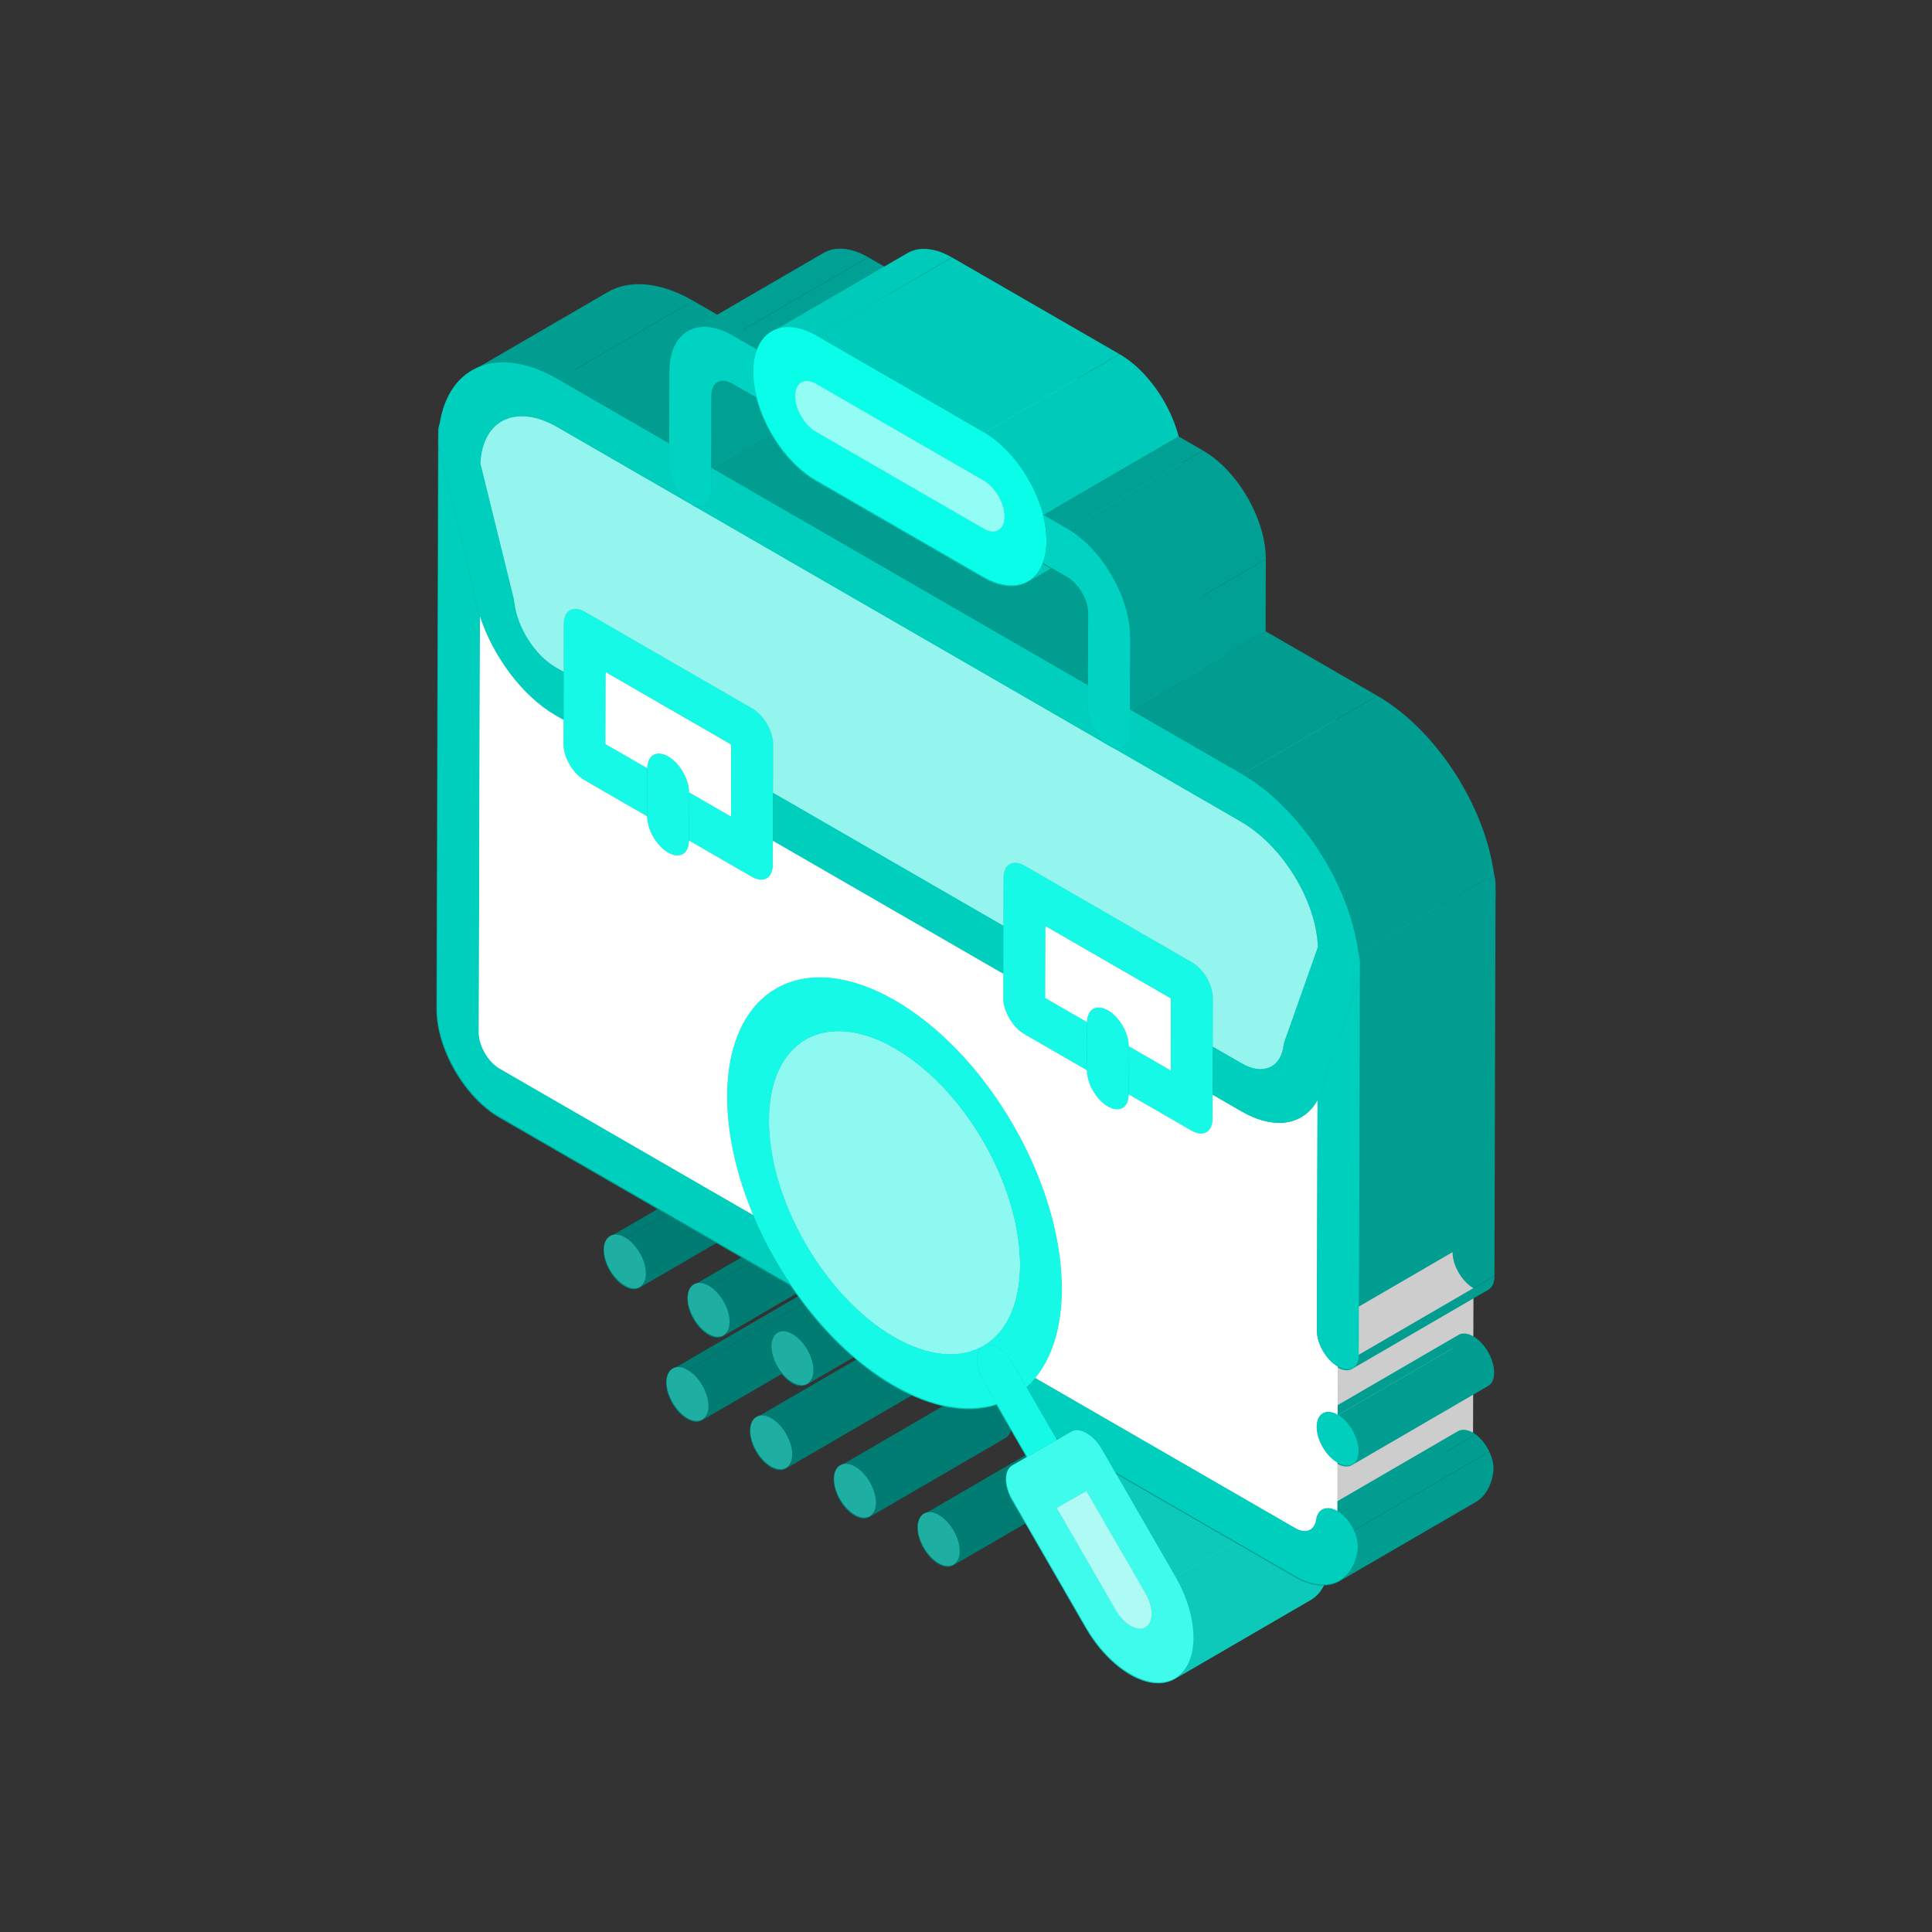 <svg xmlns="http://www.w3.org/2000/svg" enable-background="new 0 0 100 100" viewBox="0 0 100 100"><rect x="0" y="0" width="100" height="100" fill="#333333" stroke="none"/><path fill="#007c72" d="M31.557,64.022l7.048-4.096c0.198-0.115,0.471-0.099,0.771,0.074l-7.048,4.096
					C32.028,63.922,31.754,63.907,31.557,64.022z" class="color007c3d svgShape"/><path fill="#007c72" d="M40.138,62.563l-7.048,4.096c0.195-0.113,0.316-0.353,0.317-0.692
					c0.002-0.686-0.485-1.529-1.079-1.872L39.376,60c0.594,0.343,1.081,1.186,1.079,1.872C40.454,62.211,40.333,62.45,40.138,62.563
					z" class="color007c3d svgShape"/><path fill="#007c72" d="M32.328 64.096c.594.343 1.081 1.186 1.079 1.872-.002.682-.492.962-1.086.619-.597-.345-1.084-1.188-1.082-1.87C31.241 64.03 31.731 63.751 32.328 64.096zM34.796 70.881l7.048-4.096c.197-.115.469-.099.768.073l-7.048 4.096C35.265 70.781 34.993 70.766 34.796 70.881z" class="color007c3d svgShape"/><path fill="#007c72" d="M43.377,69.422l-7.048,4.096c0.195-0.113,0.316-0.352,0.317-0.691
					c0.002-0.686-0.485-1.529-1.082-1.874l7.048-4.096c0.597,0.345,1.084,1.188,1.082,1.874
					C43.693,69.07,43.572,69.309,43.377,69.422z" class="color007c3d svgShape"/><path fill="#007c72" d="M35.564 70.953c.597.345 1.084 1.188 1.082 1.874-.002.682-.492.962-1.089.617-.594-.343-1.081-1.186-1.079-1.868C34.48 70.89 34.97 70.611 35.564 70.953zM35.892 66.525l7.048-4.096c.198-.115.471-.099.771.074l-7.048 4.096C36.363 66.425 36.09 66.41 35.892 66.525z" class="color007c3d svgShape"/><path fill="#007c72" d="M44.473,65.066l-7.048,4.096c0.195-0.113,0.316-0.353,0.317-0.692
					c0.002-0.686-0.485-1.529-1.079-1.872l7.048-4.096c0.594,0.343,1.081,1.186,1.079,1.872
					C44.789,64.714,44.668,64.953,44.473,65.066z" class="color007c3d svgShape"/><path fill="#007c72" d="M36.664,66.599c0.594,0.343,1.081,1.186,1.079,1.872c-0.002,0.682-0.492,0.961-1.086,0.619
					c-0.597-0.345-1.084-1.188-1.082-1.87C35.576,66.533,36.067,66.254,36.664,66.599z" class="color007c3d svgShape"/><g class="color000000 svgShape"><path fill="#007c72" d="M39.131 73.383l7.048-4.096c.197-.115.47-.099.768.073l-7.048 4.096C39.601 73.284 39.328 73.269 39.131 73.383zM47.712 71.925l-7.048 4.096c.195-.113.316-.352.317-.691.002-.686-.485-1.529-1.082-1.874l7.048-4.096c.597.345 1.084 1.188 1.082 1.874C48.028 71.573 47.907 71.812 47.712 71.925z" class="color007c3d svgShape"/><path fill="#007c72" d="M39.899,73.456c0.597,0.345,1.084,1.188,1.082,1.874c-0.002,0.682-0.492,0.962-1.089,0.617
					c-0.594-0.343-1.081-1.186-1.079-1.868C38.815,73.393,39.305,73.114,39.899,73.456z" class="color007c3d svgShape"/></g><g class="color000000 svgShape"><path fill="#007c72" d="M40.227,69.028l7.048-4.096c0.198-0.115,0.471-0.099,0.771,0.074l-7.048,4.096
					C40.698,68.928,40.425,68.913,40.227,69.028z" class="color007c3d svgShape"/><path fill="#007c72" d="M48.808,67.569l-7.048,4.096c0.195-0.113,0.316-0.353,0.317-0.692
					c0.002-0.686-0.485-1.529-1.079-1.872l7.048-4.096c0.594,0.343,1.081,1.186,1.079,1.872
					C49.124,67.217,49.003,67.456,48.808,67.569z" class="color007c3d svgShape"/><path fill="#007c72" d="M40.999,69.102c0.594,0.343,1.081,1.186,1.079,1.872c-0.002,0.682-0.492,0.962-1.086,0.619
					c-0.597-0.345-1.084-1.188-1.082-1.87C39.912,69.036,40.402,68.757,40.999,69.102z" class="color007c3d svgShape"/></g><g class="color000000 svgShape"><path fill="#007c72" d="M43.466 75.886l7.048-4.096c.197-.115.469-.099.768.073l-7.048 4.096C43.936 75.787 43.664 75.772 43.466 75.886zM52.047 74.428l-7.048 4.096c.195-.113.316-.353.317-.691.002-.686-.485-1.529-1.082-1.874l7.048-4.096c.597.345 1.084 1.188 1.082 1.874C52.363 74.076 52.242 74.315 52.047 74.428z" class="color007c3d svgShape"/><path fill="#007c72" d="M44.234,75.959c0.597,0.345,1.084,1.188,1.082,1.874c-0.002,0.682-0.492,0.962-1.089,0.617
					c-0.594-0.343-1.081-1.186-1.079-1.868C43.151,75.896,43.64,75.617,44.234,75.959z" class="color007c3d svgShape"/></g><g class="color000000 svgShape"><path fill="#007c72" d="M47.802 78.389l7.048-4.096c.197-.115.469-.1.768.073l-7.048 4.096C48.271 78.29 47.999 78.275 47.802 78.389zM56.383 76.931l-7.048 4.096c.195-.113.316-.353.317-.691.002-.686-.485-1.529-1.082-1.874l7.048-4.096c.597.345 1.084 1.188 1.082 1.874C56.698 76.579 56.577 76.818 56.383 76.931z" class="color007c3d svgShape"/><path fill="#007c72" d="M48.569,78.462c0.597,0.345,1.084,1.188,1.082,1.874c-0.002,0.682-0.492,0.962-1.089,0.617
					c-0.594-0.343-1.081-1.186-1.079-1.868C47.486,78.399,47.976,78.119,48.569,78.462z" class="color007c3d svgShape"/></g><g class="color000000 svgShape"><path fill="#009d90" d="M24.758 53.49l7.048-4.096c-.002.682.485 1.525 1.082 1.87L25.84 55.36C25.243 55.015 24.756 54.172 24.758 53.49zM47.175 61.188C47.175 61.189 47.175 61.189 47.175 61.188c-2.349 1.366-4.698 2.731-7.048 4.096 0 0 0 0 0-.001 0 0 0 0 0 0C42.476 63.918 44.825 62.553 47.175 61.188 47.175 61.188 47.175 61.188 47.175 61.188z" class="color00249d svgShape"/><path fill="#009d90" d="M47.175 61.189c.254.44.521.868.8 1.281-2.349 1.365-4.699 2.73-7.048 4.096-.279-.413-.546-.84-.8-1.281C42.477 63.92 44.826 62.554 47.175 61.189zM46.007 58.839c.329.784.718 1.571 1.167 2.349-2.349 1.365-4.699 2.731-7.048 4.096-.449-.778-.838-1.565-1.167-2.349 1.021-.593 2.041-1.186 3.062-1.779C43.35 60.383 44.679 59.611 46.007 58.839z" class="color00249d svgShape"/><polygon fill="#009d90" points="25.84 55.36 32.888 51.264 46.007 58.839 38.959 62.935" class="color00249d svgShape"/><polygon fill="#009d90" points="24.819 31.953 31.867 27.857 31.806 49.394 24.758 53.49" class="color00249d svgShape"/><path fill="#cdcdcd" d="M29.142,38.558l7.048-4.096c-0.002,0.686,0.482,1.524,1.082,1.87l-7.048,4.096
					C29.624,40.081,29.14,39.243,29.142,38.558z" class="colorcdcdcd svgShape"/><path fill="#009d90" d="M31.867,27.857c-2.35,1.365-4.699,2.73-7.048,4.096c-0.17-0.511-0.292-1.026-0.357-1.531
					c1.175-0.683,2.349-1.365,3.524-2.048c1.175-0.683,2.35-1.366,3.524-2.048C31.575,26.831,31.697,27.346,31.867,27.857z" class="color00249d svgShape"/><path fill="#cdcdcd" d="M24.819,31.953l7.048-4.096c0.698,2.104,2.206,4.133,3.909,5.116l-7.048,4.096
					C27.025,36.086,25.517,34.057,24.819,31.953z" class="colorcdcdcd svgShape"/><polygon fill="#009d90" points="29.153 34.82 36.201 30.724 36.194 33.215 29.146 37.31" class="color00249d svgShape"/><polygon fill="#cdcdcd" points="28.728 37.069 35.776 32.973 36.194 33.215 29.146 37.31" class="colorcdcdcd svgShape"/><polygon fill="#cdcdcd" points="29.146 37.31 36.194 33.215 36.19 34.462 29.142 38.558" class="colorcdcdcd svgShape"/><path fill="#009d90" d="M26.548,30.939l7.048-4.096c0.022,0.086,0.038,0.169,0.047,0.251
					c0.143,1.31,1.063,2.767,2.139,3.388l-7.048,4.096c-1.076-0.621-1.996-2.078-2.139-3.388
					C26.586,31.108,26.57,31.025,26.548,30.939z" class="color00249d svgShape"/><polygon fill="#cdcdcd" points="30.224 40.428 37.272 36.332 40.522 38.208 33.474 42.304" class="colorcdcdcd svgShape"/><polygon fill="#61c3bb" points="29.16 32.329 36.208 28.233 36.201 30.724 29.153 34.82" class="color617ac3 svgShape"/><polygon fill="#009d90" points="28.735 34.578 35.783 30.482 36.201 30.724 29.153 34.82" class="color00249d svgShape"/><polygon fill="#009d90" points="22.729 23.399 29.777 19.303 31.51 26.325 24.462 30.421" class="color00249d svgShape"/><polygon fill="#0cc9ba" points="54.675 78.096 61.723 74 64.777 79.291 57.729 83.387" class="colorc90c2d svgShape"/><polygon fill="#0cc9ba" points="52.379 75.889 59.427 71.793 60.195 71.354 53.147 75.45" class="colorc90c2d svgShape"/><polygon fill="#00c7b7" points="50.853 71.477 57.901 67.381 58.619 68.625 51.571 72.721" class="color0080c7 svgShape"/><path fill="#009d90" d="M38.959,62.935c0.329,0.784,0.718,1.571,1.167,2.35c0.254,0.441,0.521,0.868,0.8,1.281
					l-15.095-8.715c-1.791-1.034-3.248-3.558-3.242-5.612l0.083-29.269c0,0.136,0.018,0.279,0.056,0.429l1.732,7.022
					c0.065,0.506,0.188,1.021,0.357,1.531L24.758,53.49c-0.002,0.682,0.485,1.526,1.082,1.87L38.959,62.935z" class="color00249d svgShape"/><path fill="#009d90" d="M29.721,18.874c0,0.136,0.018,0.279,0.056,0.429c-1.177,0.684-2.353,1.367-3.53,2.051
					c-0.608,0.354-1.217,0.707-1.825,1.061c-0.261,0.152-0.61,0.354-0.871,0.506c-0.125,0.073-0.293,0.17-0.418,0.243
					c-0.121,0.07-0.264,0.235-0.404,0.235c-0.038-0.15-0.057-0.294-0.056-0.429C25.022,21.604,27.372,20.239,29.721,18.874z" class="color00249d svgShape"/><path fill="#cdcdcd" d="M42.373,40.157l-7.048,4.096c-0.197,0.114-0.469,0.098-0.769-0.075
					c-0.6-0.347-1.084-1.184-1.082-1.874l7.048-4.096c-0.002,0.69,0.482,1.527,1.082,1.874
					C41.904,40.255,42.176,40.271,42.373,40.157z" class="colorcdcdcd svgShape"/><path fill="#009d90" d="M29.721,18.874c-1.021,0.593-2.041,1.186-3.062,1.779c-1.329,0.772-2.658,1.544-3.986,2.317
					c0.001-0.364,0.028-0.707,0.078-1.027c2.349-1.365,4.699-2.73,7.048-4.096C29.749,18.167,29.722,18.51,29.721,18.874z" class="color00249d svgShape"/><path fill="#009d90" d="M22.675,22.35c0-0.154,0.027-0.292,0.076-0.407c-0.05,0.32-0.077,0.663-0.078,1.027L22.675,22.35
					z" class="color00249d svgShape"/><path fill="#0cc9ba" d="M57.729,83.387l7.048-4.096c0.21,0.365,0.486,0.646,0.764,0.806
					c0.278,0.161,0.557,0.199,0.769,0.079l-7.048,4.096c-0.212,0.121-0.491,0.082-0.769-0.079
					C58.216,84.033,57.939,83.752,57.729,83.387z" class="colorc90c2d svgShape"/><polygon fill="#cdcdcd" points="35.642 43.556 42.69 39.46 45.943 41.338 38.895 45.434" class="colorcdcdcd svgShape"/><path fill="#00c7b7" d="M42.373 40.157l-7.048 4.096c.195-.113.316-.354.317-.697l7.048-4.096C42.689 39.803 42.568 40.044 42.373 40.157zM50.858 69.716l7.048-4.096c-.423.245-.425 1.03-.005 1.761l-7.048 4.096C50.433 70.746 50.435 69.961 50.858 69.716z" class="color0080c7 svgShape"/><polygon fill="#00c7b7" points="31.313 38.562 38.361 34.466 40.529 35.717 33.481 39.813" class="color0080c7 svgShape"/><polygon fill="#00c7b7" points="33.481 39.813 40.529 35.717 40.522 38.208 33.474 42.304" class="color0080c7 svgShape"/><path fill="#cdcdcd" d="M47.215,47.099c-2.939,1.675-3.345,6.645-1.207,11.74l-7.048,4.096
					c-2.138-5.095-1.732-10.065,1.207-11.74C42.281,49.966,45.1,48.327,47.215,47.099z" class="colorcdcdcd svgShape"/><path fill="#00c7b7" d="M41.694,53.84l7.048-4.096c-2.543,1.453-2.556,6.192-0.03,10.568
					c1.225,2.122,2.854,3.841,4.591,4.844c1.737,1.003,3.373,1.169,4.603,0.464l-7.048,4.096c-1.23,0.704-2.867,0.538-4.603-0.464
					c-1.737-1.003-3.366-2.722-4.591-4.844C39.138,60.032,39.151,55.293,41.694,53.84z" class="color0080c7 svgShape"/><polygon fill="#009d90" points="24.844 24.036 31.892 19.94 33.596 26.843 26.548 30.939" class="color00249d svgShape"/><path fill="#cdcdcd" d="M40.845,35.024c-0.194,0.113-0.315,0.353-0.316,0.693l-7.048,4.096
					c0.001-0.34,0.121-0.58,0.316-0.693C35.911,37.891,38.73,36.253,40.845,35.024z" class="colorcdcdcd svgShape"/><path fill="#00c7b7" d="M50.858,69.716l7.048-4.096c0.213-0.121,0.491-0.083,0.769,0.077l-7.048,4.096
					C51.349,69.633,51.071,69.595,50.858,69.716z" class="color0080c7 svgShape"/><polygon fill="#00c7b7" points="31.324 34.827 38.372 30.732 38.361 34.466 31.313 38.562" class="color0080c7 svgShape"/><path fill="#61c3bb" d="M29.475,31.635l7.048-4.096c-0.194,0.113-0.314,0.352-0.315,0.694l-7.048,4.096
					C29.161,31.987,29.281,31.748,29.475,31.635z" class="color617ac3 svgShape"/><path fill="#7cc9c3" d="M66.309,80.176c-2.349,1.365-4.698,2.73-7.048,4.096c0.426-0.239,0.428-1.031,0.005-1.761
					l7.048-4.096C66.738,79.144,66.735,79.937,66.309,80.176c-1.867,1.085-4.357,2.532-6.225,3.617
					C62.16,82.588,64.234,81.382,66.309,80.176z" class="colorc97e7c svgShape"/><polygon fill="#7cc9c3" points="54.675 78.096 61.723 74 63.26 73.12 56.212 77.216" class="colorc97e7c svgShape"/><path fill="#7cc9c3" d="M56.212,77.216l3.055,5.295c0.423,0.729,0.421,1.522-0.005,1.761
					c-0.212,0.121-0.491,0.082-0.769-0.079c-0.277-0.16-0.554-0.441-0.764-0.806l-3.055-5.291L56.212,77.216z" class="colorc97e7c svgShape"/><polygon fill="#7cc9c3" points="56.212 77.216 63.26 73.12 66.315 78.415 59.267 82.511" class="colorc97e7c svgShape"/><polygon fill="#00c7b7" points="54.628 74.476 61.676 70.38 61.732 70.476 54.684 74.572" class="color0080c7 svgShape"/><polygon fill="#0cc9ba" points="53.147 75.45 60.195 71.354 61.732 70.476 54.684 74.572" class="colorc90c2d svgShape"/><polygon fill="#00c7b7" points="53.109 71.843 60.157 67.747 61.676 70.38 54.628 74.476" class="color0080c7 svgShape"/><polygon fill="#00c7b7" points="52.394 70.603 59.442 66.507 60.157 67.747 53.109 71.843" class="color0080c7 svgShape"/><path fill="#00c7b7" d="M51.627,69.794l7.048-4.096c0.278,0.16,0.555,0.443,0.767,0.809l-7.048,4.096
					C52.182,70.236,51.905,69.954,51.627,69.794z" class="color0080c7 svgShape"/><path fill="#00c7b7" d="M51.627,69.794c0.278,0.16,0.555,0.443,0.767,0.809l0.715,1.24l1.519,2.633l0.056,0.096
					l-1.537,0.878l-1.576-2.729l-0.718-1.244c-0.42-0.731-0.418-1.516,0.005-1.761C51.071,69.595,51.349,69.633,51.627,69.794z" class="color0080c7 svgShape"/><polygon fill="#0cc9ba" points="54.684 74.572 61.732 70.476 61.788 70.444 54.74 74.54" class="colorc90c2d svgShape"/><polygon fill="#00c7b7" points="35.649 41.065 42.697 36.969 42.69 39.46 35.642 43.556" class="color0080c7 svgShape"/><path fill="#00c7b7" d="M33.797 39.12l7.048-4.096c.197-.115.471-.098.773.076l-7.048 4.096C34.268 39.022 33.994 39.006 33.797 39.12zM29.475 31.635l7.048-4.096c.197-.115.471-.098.774.077l-7.048 4.096C29.946 31.537 29.672 31.52 29.475 31.635z" class="color0080c7 svgShape"/><path fill="#00c7b7" d="M34.57,39.196l7.048-4.096c0.597,0.345,1.081,1.182,1.079,1.868l-7.048,4.096
					C35.651,40.379,35.167,39.541,34.57,39.196z" class="color0080c7 svgShape"/><path fill="#00c7b7" d="M34.57,39.196c0.597,0.345,1.081,1.182,1.079,1.868l-0.007,2.491
					c-0.002,0.69-0.489,0.967-1.086,0.622c-0.6-0.347-1.084-1.184-1.082-1.874l0.007-2.491C33.483,39.127,33.97,38.85,34.57,39.196z
					" class="color0080c7 svgShape"/><polygon fill="#0cc9ba" points="54.74 74.54 61.788 70.444 62.501 70.037 55.453 74.133" class="colorc90c2d svgShape"/><path fill="#cdcdcd" d="M46.712,41.413l-7.048,4.096c-0.197,0.114-0.469,0.098-0.77-0.075l7.048-4.096
					C46.243,41.511,46.515,41.527,46.712,41.413z" class="colorcdcdcd svgShape"/><polygon fill="#00c7b7" points="35.649 41.065 42.697 36.969 44.864 38.22 37.816 42.316" class="color0080c7 svgShape"/><path fill="#009d90" d="M25.937,21.858l7.048-4.096c-0.638,0.371-1.046,1.119-1.092,2.178l-7.048,4.096
					C24.891,22.977,25.298,22.229,25.937,21.858z" class="color00249d svgShape"/><path fill="#0cc9ba" d="M60.804,81.635l7.048-4.096c1.266,2.19,1.26,4.559-0.015,5.282l-7.048,4.096
					C62.064,86.194,62.07,83.825,60.804,81.635z" class="colorc90c2d svgShape"/><polygon fill="#0cc9ba" points="57.695 76.246 64.743 72.15 67.852 77.539 60.804 81.635" class="colorc90c2d svgShape"/><polygon fill="#0cc9ba" points="56.986 75.018 64.034 70.922 64.743 72.15 57.695 76.246" class="colorc90c2d svgShape"/><path fill="#0cc9ba" d="M55.453,74.133l7.048-4.096c0.203-0.116,0.485-0.07,0.766,0.092
					c0.281,0.162,0.563,0.441,0.766,0.792l-7.048,4.096c-0.204-0.351-0.485-0.63-0.766-0.792
					C55.938,74.063,55.657,74.017,55.453,74.133z" class="colorc90c2d svgShape"/><path fill="#0cc9ba" d="M60.804,81.635c1.266,2.19,1.26,4.559-0.015,5.282c-0.634,0.361-1.468,0.247-2.302-0.234
					c-0.833-0.481-1.665-1.329-2.295-2.42l-3.818-6.614c-0.423-0.733-0.421-1.522,0.005-1.761l0.768-0.439l1.537-0.878l0.056-0.032
					l0.714-0.407c0.203-0.116,0.485-0.07,0.766,0.092c0.281,0.162,0.563,0.442,0.766,0.792l0.709,1.229L60.804,81.635z
					 M59.262,84.272c0.426-0.239,0.428-1.031,0.005-1.761l-3.055-5.295l-1.537,0.88l3.055,5.291c0.21,0.365,0.486,0.646,0.764,0.806
					C58.771,84.354,59.05,84.392,59.262,84.272L59.262,84.272z" class="colorc90c2d svgShape"/><path fill="#00c7b7" d="M46.712,41.413l-7.048,4.096c0.194-0.113,0.315-0.353,0.316-0.694l7.048-4.096
					C47.027,41.06,46.907,41.3,46.712,41.413z" class="color0080c7 svgShape"/><polygon fill="#00c7b7" points="39.984 43.568 47.032 39.472 47.028 40.719 39.98 44.815" class="color0080c7 svgShape"/><path fill="#5cc7be" d="M48.742,49.744c1.271-0.725,2.937-0.494,4.603,0.468l-7.048,4.096
					c-1.666-0.962-3.332-1.192-4.603-0.468C43.809,52.611,46.623,50.964,48.742,49.744z" class="color5cb5c7 svgShape"/><path fill="#61c3bb" d="M32.985,17.762c0.386-0.224,0.856-0.311,1.383-0.245c-2.349,1.365-4.699,2.73-7.048,4.096
					c-0.526-0.066-0.997,0.02-1.383,0.245C28.051,20.629,30.87,18.991,32.985,17.762z" class="color617ac3 svgShape"/><polygon fill="#cdcdcd" points="37.827 38.582 44.875 34.486 44.864 38.22 37.816 42.316" class="colorcdcdcd svgShape"/><path fill="#cdcdcd" d="M37.827,38.582l-0.011,3.734l-2.168-1.251c0.002-0.686-0.482-1.524-1.079-1.868
					c-0.6-0.347-1.087-0.069-1.089,0.617l-2.168-1.252l0.011-3.734L37.827,38.582z" class="colorcdcdcd svgShape"/><polygon fill="#cdcdcd" points="31.324 34.827 38.372 30.732 44.875 34.486 37.827 38.582" class="colorcdcdcd svgShape"/><path fill="#61c3bb" d="M34.367,17.517c0.466,0.059,0.975,0.237,1.508,0.544l-7.048,4.096
					c-0.533-0.308-1.042-0.486-1.508-0.545c0.121-0.07,0.283-0.164,0.404-0.235c1.194-0.694,2.388-1.388,3.582-2.081
					c0.886-0.515,1.772-1.03,2.657-1.544C34.084,17.682,34.23,17.545,34.367,17.517z" class="color617ac3 svgShape"/><polygon fill="#00c7b7" points="39.991 41.077 47.039 36.981 47.032 39.472 39.984 43.568" class="color0080c7 svgShape"/><path fill="#00c7b7" d="M40.167,51.194l7.048-4.096c1.694-0.965,3.918-0.655,6.138,0.627l-7.048,4.096
					C44.085,50.54,41.861,50.229,40.167,51.194z" class="color0080c7 svgShape"/><path fill="#5cc7be" d="M57.936,55.052c2.53,4.382,2.516,9.121-0.03,10.568l-7.048,4.096
					c2.546-1.447,2.56-6.187,0.03-10.568C53.237,57.783,55.587,56.417,57.936,55.052z" class="color5cb5c7 svgShape"/><path fill="#5cc7be" d="M46.297,54.308c1.666,0.962,3.327,2.652,4.591,4.84c2.53,4.382,2.516,9.121-0.03,10.568
					c-1.23,0.704-2.867,0.538-4.603-0.464c-1.737-1.003-3.366-2.722-4.591-4.844c-2.526-4.376-2.513-9.115,0.03-10.568
					C42.966,53.115,44.631,53.346,46.297,54.308z" class="color5cb5c7 svgShape"/><path fill="#5cc7be" d="M53.345,50.212c1.666,0.962,3.327,2.652,4.591,4.84c-2.349,1.365-4.699,2.73-7.048,4.096
					c-1.263-2.188-2.924-3.878-4.591-4.84C48.412,53.079,51.231,51.441,53.345,50.212z" class="color5cb5c7 svgShape"/><path fill="#009d90" d="M24.402,19.218l7.048-4.096c1.122-0.652,2.695-0.554,4.433,0.449l-7.048,4.096
					C27.097,18.664,25.524,18.566,24.402,19.218z" class="color00249d svgShape"/><polygon fill="#00c7b7" points="39.998 38.586 47.046 34.49 47.039 36.981 39.991 41.077" class="color0080c7 svgShape"/><polygon fill="#00c7b7" points="30.249 31.712 37.297 27.616 45.967 32.622 38.919 36.718" class="color0080c7 svgShape"/><path fill="#00c7b7" d="M38.919,36.718c0.597,0.345,1.081,1.179,1.079,1.868l-0.007,2.491l-0.007,2.491l-0.004,1.247
					c-0.002,0.686-0.489,0.963-1.086,0.619l-3.253-1.878l0.007-2.491l2.168,1.251l0.011-3.734l-6.503-3.754l-0.011,3.734
					l2.168,1.252l-0.007,2.491l-3.25-1.876c-0.6-0.347-1.084-1.184-1.082-1.87l0.003-1.247l0.007-2.491l0.007-2.491
					c0.002-0.69,0.489-0.963,1.089-0.617L38.919,36.718z" class="color0080c7 svgShape"/><path fill="#00c7b7" d="M38.919,36.718l7.048-4.096c0.597,0.345,1.081,1.179,1.079,1.868l-7.048,4.096
					C40,37.897,39.516,37.063,38.919,36.718z" class="color0080c7 svgShape"/><path fill="#009d90" d="M74.842,75.118l-7.048,4.096c-0.197,0.115-0.47,0.097-0.77-0.076l7.048-4.096
					C74.371,75.215,74.644,75.232,74.842,75.118z" class="color00249d svgShape"/><path fill="#cdcdcd" d="M75.451,74.084c-0.157,0.091-0.268,0.263-0.303,0.506c-2.349,1.365-4.699,2.73-7.048,4.096
					c0.035-0.243,0.146-0.414,0.303-0.506C70.517,76.951,73.336,75.313,75.451,74.084z" class="colorcdcdcd svgShape"/><polygon fill="#009d90" points="53.564 71.367 60.612 67.271 74.072 75.042 67.024 79.138" class="color00249d svgShape"/><path fill="#00c7b7" d="M46.305,51.822l7.048-4.096c2.22,1.281,4.437,3.533,6.124,6.452
					c2.917,5.057,3.293,10.478,1.136,13.093c-0.141,0.171-0.293,0.33-0.455,0.476l-7.048,4.096c0.163-0.146,0.314-0.305,0.455-0.476
					c2.157-2.615,1.782-8.037-1.136-13.093C50.742,55.355,48.525,53.103,46.305,51.822z" class="color0080c7 svgShape"/><path fill="#00c7b7" d="M46.305,51.822c2.22,1.281,4.437,3.533,6.123,6.452c2.917,5.056,3.293,10.478,1.136,13.093
					c-0.141,0.171-0.293,0.33-0.455,0.476l-0.715-1.24c-0.212-0.367-0.489-0.649-0.767-0.809c-0.278-0.16-0.556-0.199-0.769-0.077
					c2.546-1.447,2.56-6.187,0.03-10.568c-1.263-2.188-2.924-3.878-4.591-4.84c-1.666-0.962-3.332-1.192-4.603-0.468
					c-2.543,1.453-2.556,6.192-0.03,10.568c1.225,2.122,2.854,3.841,4.591,4.844c1.737,1.003,3.373,1.169,4.603,0.464
					c-0.423,0.245-0.425,1.03-0.005,1.761l0.718,1.244c-1.518,0.482-3.372,0.149-5.323-0.978c-1.956-1.129-3.81-2.941-5.321-5.177
					c-0.279-0.413-0.546-0.841-0.8-1.281c-0.449-0.778-0.839-1.566-1.167-2.35c-2.138-5.095-1.732-10.065,1.207-11.74
					C41.861,50.229,44.085,50.54,46.305,51.822z" class="color0080c7 svgShape"/><path fill="#009d90" d="M42.739,22.024c0.301,0.174,0.575,0.189,0.772,0.074l-7.048,4.096
					c-0.198,0.115-0.471,0.1-0.772-0.074C37.805,24.892,40.625,23.253,42.739,22.024z" class="color00249d svgShape"/><polygon fill="#cdcdcd" points="39.984 43.568 47.032 39.472 58.955 46.356 51.907 50.452" class="colorcdcdcd svgShape"/><path fill="#cdcdcd" d="M51.904,51.699l7.048-4.096c-0.002,0.686,0.482,1.524,1.079,1.868l-7.048,4.096
					C52.385,53.222,51.902,52.385,51.904,51.699z" class="colorcdcdcd svgShape"/><polygon fill="#cdcdcd" points="51.907 50.452 58.955 46.356 58.952 47.603 51.904 51.699" class="colorcdcdcd svgShape"/><polygon fill="#cdcdcd" points="52.982 53.567 60.03 49.471 63.283 51.349 56.235 55.445" class="colorcdcdcd svgShape"/><polygon fill="#009d90" points="51.914 47.961 58.962 43.865 58.955 46.356 51.907 50.452" class="color00249d svgShape"/><path fill="#cdcdcd" d="M65.134,53.298l-7.048,4.096c-0.197,0.115-0.471,0.098-0.773-0.076
					c-0.597-0.345-1.081-1.182-1.079-1.872l7.048-4.096c-0.002,0.69,0.482,1.527,1.079,1.872
					C64.664,53.396,64.937,53.412,65.134,53.298z" class="colorcdcdcd svgShape"/><polygon fill="#cdcdcd" points="58.403 56.697 65.451 52.601 68.701 54.477 61.653 58.573" class="colorcdcdcd svgShape"/><path fill="#00c7b7" d="M65.134,53.298l-7.048,4.096c0.195-0.113,0.315-0.354,0.316-0.697l7.048-4.096
					C65.45,52.944,65.329,53.184,65.134,53.298z" class="color0080c7 svgShape"/><polygon fill="#00c7b7" points="54.075 51.703 61.123 47.607 63.29 48.859 56.242 52.954" class="color0080c7 svgShape"/><polygon fill="#00c7b7" points="56.242 52.954 63.29 48.859 63.283 51.349 56.235 55.445" class="color0080c7 svgShape"/><polygon fill="#61c3bb" points="51.921 45.47 58.969 41.374 58.962 43.865 51.914 47.961" class="color617ac3 svgShape"/><path fill="#cdcdcd" d="M63.606,48.165c-0.194,0.113-0.315,0.353-0.316,0.694l-7.048,4.096
					c0.001-0.341,0.122-0.581,0.316-0.694C58.673,51.032,61.492,49.394,63.606,48.165z" class="colorcdcdcd svgShape"/><polygon fill="#00c7b7" points="54.085 47.969 61.133 43.873 61.123 47.607 54.075 51.703" class="color0080c7 svgShape"/><path fill="#61c3bb" d="M52.236,44.776l7.048-4.096c-0.194,0.113-0.314,0.353-0.315,0.695l-7.048,4.096
					C51.922,45.128,52.043,44.888,52.236,44.776z" class="color617ac3 svgShape"/><polygon fill="#00c7b7" points="58.41 54.206 65.458 50.11 65.451 52.601 58.403 56.697" class="color0080c7 svgShape"/><path fill="#00c7b7" d="M56.558 52.261l7.048-4.096c.197-.114.469-.098.77.075l-7.048 4.096C57.028 52.162 56.755 52.146 56.558 52.261zM52.236 44.776l7.048-4.096c.197-.114.47-.098.771.076l-7.048 4.096C52.706 44.678 52.433 44.661 52.236 44.776z" class="color0080c7 svgShape"/><path fill="#00c7b7" d="M57.328,52.336l7.048-4.096c0.6,0.347,1.084,1.184,1.082,1.87l-7.048,4.096
					C58.412,53.52,57.928,52.682,57.328,52.336z" class="color0080c7 svgShape"/><path fill="#cdcdcd" d="M69.474,54.553l-7.048,4.096c-0.197,0.115-0.471,0.098-0.773-0.076l7.048-4.096
					C69.003,54.652,69.277,54.668,69.474,54.553z" class="colorcdcdcd svgShape"/><polygon fill="#00c7b7" points="58.41 54.206 65.458 50.11 67.626 51.362 60.578 55.457" class="color0080c7 svgShape"/><polygon fill="#cdcdcd" points="60.588 51.723 67.636 47.627 67.626 51.362 60.578 55.457" class="colorcdcdcd svgShape"/><polygon fill="#cdcdcd" points="54.085 47.969 61.133 43.873 67.636 47.627 60.588 51.723" class="colorcdcdcd svgShape"/><path fill="#00c7b7" d="M61.677,49.857c0.6,0.347,1.084,1.181,1.082,1.87l-0.007,2.491l-0.007,2.491l-0.004,1.247
					c-0.002,0.686-0.489,0.963-1.089,0.617l-3.25-1.876l0.007-2.491l2.168,1.251l0.011-3.734l-6.503-3.754l-0.011,3.734l2.168,1.251
					l-0.007,2.491l-3.253-1.878c-0.597-0.345-1.081-1.182-1.079-1.868l0.003-1.247l0.007-2.491l0.007-2.491
					c0.002-0.69,0.489-0.963,1.086-0.619L61.677,49.857z" class="color0080c7 svgShape"/><path fill="#009d90" d="M52.236 44.776l4.138-2.405-9.335-5.39-7.048 4.096 11.923 6.884.007-2.491C51.922 45.128 52.043 44.888 52.236 44.776zM63.336 32.671c-.002.682.485 1.526 1.079 1.868-2.075 1.206-4.15 2.412-6.225 3.618l-.823.478c-.594-.343-1.081-1.186-1.079-1.868C58.403 35.538 61.222 33.9 63.336 32.671z" class="color00249d svgShape"/><path fill="#009d90" d="M64.415,34.539c0.301,0.174,0.575,0.189,0.772,0.074l-7.048,4.096
					c-0.198,0.115-0.471,0.1-0.772-0.074C59.481,37.406,62.3,35.768,64.415,34.539z" class="color00249d svgShape"/><path fill="#00a194" d="M43.511,22.098l-7.048,4.096c0.195-0.113,0.316-0.352,0.317-0.691l7.048-4.096
					C43.827,21.746,43.706,21.985,43.511,22.098z" class="color0024a1 svgShape"/><polygon fill="#00a194" points="36.784 24.256 43.832 20.16 43.828 21.408 36.78 25.503" class="color0024a1 svgShape"/><path fill="#009d90" d="M56.288,36.767c-0.002,0.682,0.485,1.525,1.079,1.868L35.691,26.12
					c0.597,0.345,1.087,0.066,1.089-0.617l0.004-1.247l19.508,11.263L56.288,36.767z" class="color00249d svgShape"/><path fill="#00a194" d="M65.187,34.613l-7.048,4.096c0.195-0.113,0.316-0.352,0.317-0.691l7.048-4.096
					C65.503,34.261,65.382,34.5,65.187,34.613z" class="color0024a1 svgShape"/><path fill="#00c7b7" d="M57.328 52.336c.6.347 1.084 1.184 1.082 1.87l-.007 2.491c-.002.69-.489.967-1.089.62-.597-.345-1.081-1.182-1.079-1.872l.007-2.491C56.244 52.269 56.731 51.991 57.328 52.336zM69.474 54.553l-7.048 4.096c.194-.113.315-.353.315-.693l7.048-4.096C69.789 54.201 69.668 54.44 69.474 54.553z" class="color0080c7 svgShape"/><polygon fill="#00c7b7" points="62.745 56.709 69.793 52.613 69.79 53.86 62.742 57.956" class="color0080c7 svgShape"/><polygon fill="#cdcdcd" points="62.745 56.709 69.793 52.613 71.294 53.479 64.246 57.575" class="colorcdcdcd svgShape"/><polygon fill="#00c7b7" points="62.752 54.218 69.8 50.122 69.793 52.613 62.745 56.709" class="color0080c7 svgShape"/><polygon fill="#009d90" points="62.752 54.218 69.8 50.122 71.301 50.989 64.253 55.084" class="color00249d svgShape"/><polygon fill="#00c7b7" points="62.759 51.728 69.807 47.632 69.8 50.122 62.752 54.218" class="color0080c7 svgShape"/><polygon fill="#00c7b7" points="53.007 44.851 60.055 40.756 68.725 45.761 61.677 49.857" class="color0080c7 svgShape"/><path fill="#00c7b7" d="M61.677,49.857l7.048-4.096c0.6,0.347,1.084,1.181,1.082,1.87l-7.048,4.096
					C62.761,51.038,62.278,50.204,61.677,49.857z" class="color0080c7 svgShape"/><path fill="#009d90" d="M72.844,51.135l-7.048,4.096c-0.398,0.231-0.948,0.197-1.544-0.146l7.048-4.096
					C71.896,51.332,72.446,51.366,72.844,51.135z" class="color00249d svgShape"/><path fill="#cdcdcd" d="M71.294,53.479c1.19,0.687,2.289,0.756,3.084,0.293l-7.048,4.096
					c-0.795,0.462-1.894,0.394-3.084-0.293C66.36,56.346,69.179,54.708,71.294,53.479z" class="colorcdcdcd svgShape"/><path fill="#61c3bb" d="M73.455,50.079c-0.067,0.509-0.289,0.869-0.611,1.056l-7.048,4.096
					c0.321-0.187,0.544-0.546,0.611-1.056C68.757,52.81,71.106,51.445,73.455,50.079z" class="color617ac3 svgShape"/><path fill="#61c3bb" d="M73.5,49.882c-0.019,0.062-0.035,0.126-0.045,0.198c-2.349,1.365-4.699,2.73-7.048,4.096
					c0.01-0.072,0.026-0.136,0.045-0.198C68.567,52.749,71.386,51.11,73.5,49.882z" class="color617ac3 svgShape"/><polygon fill="#cdcdcd" points="68.171 56.985 75.219 52.889 75.185 64.809 68.137 68.905" class="colorcdcdcd svgShape"/><path fill="#009d90" d="M74.378,53.773l-7.048,4.096c0.342-0.199,0.628-0.496,0.841-0.884
					c0.172-0.314,0.297-0.688,0.365-1.118l7.048-4.096c-0.068,0.43-0.192,0.804-0.365,1.118
					C75.006,53.277,74.72,53.574,74.378,53.773z" class="color00249d svgShape"/><polygon fill="#00a194" points="58.459 36.771 65.507 32.675 65.504 33.922 58.456 38.018" class="color0024a1 svgShape"/><polygon fill="#61c3bb" points="68.19 49.061 75.238 44.965 73.5 49.882 66.452 53.977" class="color617ac3 svgShape"/><polygon fill="#009d90" points="56.292 35.519 63.34 31.424 63.336 32.671 56.288 36.767" class="color00249d svgShape"/><polygon fill="#009d90" points="36.784 24.256 43.832 20.16 63.34 31.424 56.292 35.519" class="color00249d svgShape"/><path fill="#00cbba" d="M60.241,26.028l-7.048,4.096c0.335-0.195,0.597-0.515,0.76-0.945
					c0.121-0.32,0.188-0.7,0.189-1.136c0.001-0.437-0.063-0.895-0.183-1.355l7.048-4.096c0.119,0.46,0.184,0.917,0.183,1.355
					c-0.001,0.436-0.068,0.816-0.189,1.136C60.837,25.514,60.575,25.834,60.241,26.028z" class="color0083cb svgShape"/><path fill="#00a194" d="M55.228,27.421c1.788,1.032,3.248,3.558,3.242,5.616l-0.011,3.734l-0.004,1.247
					c-0.002,0.682-0.492,0.961-1.089,0.617c-0.594-0.343-1.081-1.186-1.079-1.868l0.004-1.247l0.011-3.734
					c0.002-0.686-0.485-1.529-1.082-1.874l-1.268-0.732c0.121-0.32,0.188-0.7,0.189-1.136c0.001-0.437-0.063-0.895-0.183-1.355
					L55.228,27.421z" class="color0024a1 svgShape"/><path fill="#61c3bb" d="M64.23,42.598l7.048-4.096c2.136,1.233,3.877,4.094,3.96,6.464l-7.048,4.096
					C68.107,46.691,66.366,43.831,64.23,42.598z" class="color617ac3 svgShape"/><path fill="#009d90" d="M70.284,49.358c0.051,0.388,0.077,0.77,0.076,1.144c0,0.136-0.02,0.257-0.055,0.365l-1.77,5
					c-0.068,0.43-0.192,0.804-0.365,1.118c-0.708,1.291-2.223,1.573-3.925,0.59l-1.5-0.866l0.007-2.491l1.5,0.866
					c1.076,0.621,2.004,0.231,2.154-0.909c0.01-0.072,0.026-0.136,0.045-0.198l1.737-4.916c-0.083-2.37-1.824-5.231-3.959-6.464
					l-6.863-3.963c0.597,0.345,1.087,0.066,1.089-0.617l0.004-1.247l5.778,3.336C67.289,41.869,69.821,45.83,70.284,49.358z" class="color00249d svgShape"/><path fill="#61c3bb" d="M64.429,34.547l-5.973,3.471c-0.002,0.682-0.492,0.961-1.089,0.617l6.863,3.963l7.048-4.096
					L64.429,34.547z M56.288,36.767L56.288,36.767L56.288,36.767l0.004-1.247l-17.996-10.39l-1.833,1.065
					c0.195-0.113,0.316-0.352,0.317-0.691l0.004-1.247l0,0l0,0l4.894-2.844l-5.802-3.35l-7.048,4.096l28.539,16.477
					C56.773,38.292,56.286,37.449,56.288,36.767z M62.261,33.296l-3.798,2.207l-0.004,1.268l4.895-2.844L62.261,33.296z" class="color617ac3 svgShape"/><path fill="#009d90" d="M36.78,25.487l0.004-1.231l5.202-3.023c-0.201-0.343-0.326-0.731-0.325-1.077
					c-2.114,1.229-4.934,2.867-7.048,4.096c-0.002,0.682,0.485,1.525,1.079,1.868l0.823-0.478
					C36.603,25.59,36.691,25.539,36.78,25.487z" class="color00249d svgShape"/><path fill="#61c3bb" d="M64.23,42.598c2.136,1.233,3.877,4.094,3.959,6.464l-1.737,4.916
					c-0.019,0.062-0.035,0.126-0.045,0.198c-0.15,1.14-1.079,1.53-2.155,0.909l-1.5-0.866l0.007-2.491
					c0.002-0.69-0.482-1.524-1.082-1.87l-8.67-5.006c-0.597-0.345-1.084-0.071-1.086,0.619l-0.007,2.491l-11.923-6.884l0.007-2.491
					c0.002-0.69-0.482-1.524-1.079-1.868l-8.67-5.006c-0.6-0.347-1.087-0.073-1.089,0.617l-0.007,2.491l-0.418-0.241
					c-1.076-0.621-1.996-2.078-2.139-3.388c-0.009-0.083-0.025-0.165-0.047-0.251l-1.704-6.903c0.099-2.265,1.851-3.109,3.983-1.878
					L64.23,42.598z" class="color617ac3 svgShape"/><path fill="#009d90" d="M34.612,24.252c-0.002,0.682,0.485,1.525,1.079,1.868l-6.864-3.963
					c-2.132-1.231-3.884-0.387-3.983,1.878l1.704,6.903c0.022,0.086,0.038,0.169,0.047,0.251c0.143,1.31,1.063,2.767,2.139,3.388
					l0.418,0.241l-0.007,2.491l-0.418-0.241c-1.703-0.983-3.21-3.012-3.909-5.116c-0.17-0.511-0.292-1.026-0.357-1.532l-1.732-7.022
					c-0.038-0.15-0.057-0.294-0.056-0.429c0.001-0.364,0.028-0.707,0.078-1.027c0.472-3.002,3.023-4.042,6.083-2.275l5.781,3.338
					L34.612,24.252z" class="color00249d svgShape"/><polygon fill="#009d90" points="28.835 19.667 35.882 15.571 41.664 18.909 34.616 23.005" class="color00249d svgShape"/><polygon fill="#009d90" points="34.616 23.005 41.664 18.909 41.66 20.156 34.612 24.252" class="color00249d svgShape"/><path fill="#cdcdcd" d="M75.147,74.59c-0.035,0.255-0.146,0.435-0.306,0.528l-7.048,4.096
					c0.16-0.093,0.271-0.273,0.306-0.528v0C70.449,77.32,72.798,75.955,75.147,74.59L75.147,74.59z" class="colorcdcdcd svgShape"/><polygon fill="#cdcdcd" points="69.205 75.756 76.253 71.66 76.245 74.155 69.198 78.251" class="colorcdcdcd svgShape"/><path fill="#009d90" d="M68.404 78.179l7.048-4.096c.206-.12.491-.103.789.069.049.028.092.057.136.089l-7.048 4.096c-.044-.032-.087-.06-.136-.089C68.895 78.076 68.61 78.059 68.404 78.179zM76.379 77.748l-7.048 4.096c.478-.278.81-.808.913-1.557.046-.312-.03-.679-.202-1.053l7.048-4.096c.172.375.247.742.202 1.053C77.189 76.94 76.857 77.471 76.379 77.748z" class="color00249d svgShape"/><path fill="#009d90" d="M69.328,78.337l7.048-4.096c0.29,0.215,0.539,0.535,0.714,0.897l-7.048,4.096
					C69.867,78.872,69.619,78.552,69.328,78.337z" class="color00249d svgShape"/><path fill="#009d90" d="M69.328,78.337c0.29,0.215,0.539,0.535,0.714,0.897c0.172,0.375,0.247,0.742,0.202,1.053
					c-0.232,1.685-1.624,2.266-3.227,1.341l-9.322-5.382l-0.709-1.229c-0.204-0.351-0.485-0.63-0.766-0.792
					c-0.281-0.162-0.563-0.208-0.766-0.092L54.74,74.54l-0.112-0.064l-1.519-2.633c0.163-0.146,0.314-0.305,0.455-0.476
					l13.459,7.771c0.543,0.313,0.997,0.117,1.076-0.452c0.081-0.562,0.568-0.741,1.093-0.438
					C69.241,78.277,69.285,78.305,69.328,78.337z" class="color00249d svgShape"/><polygon fill="#009d90" points="39.984 43.568 39.991 41.077 51.914 47.961 51.907 50.452" class="color00249d svgShape"/><polygon fill="#00a194" points="36.794 20.522 43.842 16.426 43.832 20.16 36.784 24.256" class="color0024a1 svgShape"/><path fill="#00a194" d="M37.112,19.827l7.048-4.096c-0.195,0.114-0.317,0.354-0.318,0.695l-7.048,4.096
					C36.795,20.181,36.917,19.94,37.112,19.827z" class="color0024a1 svgShape"/><path fill="#cdcdcd" d="M75.171,69.801c-0.002,0.686,0.485,1.514,1.082,1.859l-7.048,4.096
					c-0.597-0.345-1.084-1.173-1.082-1.859c0.001-0.348,0.123-0.591,0.32-0.706l7.048-4.096
					C75.294,69.21,75.172,69.453,75.171,69.801z" class="colorcdcdcd svgShape"/><polygon fill="#cdcdcd" points="69.219 70.775 76.267 66.679 76.26 69.17 69.212 73.265" class="colorcdcdcd svgShape"/><path fill="#009d90" d="M68.443,73.191l7.048-4.096c0.198-0.115,0.47-0.099,0.769,0.074l-7.048,4.096
					C68.912,73.093,68.64,73.077,68.443,73.191z" class="color00249d svgShape"/><path fill="#009d90" d="M77.027,71.738l-7.048,4.096c0.192-0.111,0.31-0.347,0.311-0.686
					c0.002-0.697-0.482-1.538-1.079-1.883l7.048-4.096c0.597,0.345,1.081,1.186,1.079,1.883
					C77.337,71.391,77.219,71.627,77.027,71.738z" class="color00249d svgShape"/><path fill="#009d90" d="M69.212,73.265c0.597,0.345,1.081,1.186,1.079,1.883c-0.002,0.686-0.489,0.952-1.086,0.608
					c-0.597-0.345-1.084-1.173-1.082-1.859C68.125,73.2,68.615,72.921,69.212,73.265z" class="color00249d svgShape"/><path fill="#00a194" d="M35.578,17.187l7.048-4.096c0.592-0.344,1.41-0.297,2.309,0.222l-7.048,4.096
					C36.988,16.89,36.17,16.843,35.578,17.187z" class="color0024a1 svgShape"/><polygon fill="#009d90" points="70.305 50.866 77.353 46.771 75.583 51.771 68.535 55.867" class="color00249d svgShape"/><polygon fill="#009d90" points="70.36 50.502 77.408 46.406 77.352 66.045 70.304 70.141" class="color00249d svgShape"/><path fill="#cdcdcd" d="M75.185,64.809c-0.002,0.697,0.485,1.525,1.082,1.87c-2.075,1.206-4.15,2.412-6.225,3.618
					l-0.823,0.478c-0.597-0.345-1.084-1.173-1.082-1.87C70.251,67.676,73.07,66.037,75.185,64.809z" class="colorcdcdcd svgShape"/><path fill="#00a194" d="M39.159,18.143c-0.122,0.321-0.189,0.702-0.19,1.14c-0.001,0.436,0.063,0.892,0.182,1.351
					L37.88,19.9c-0.594-0.343-1.084-0.063-1.086,0.622l-0.011,3.734l-0.004,1.247c-0.002,0.682-0.492,0.962-1.089,0.617
					c-0.594-0.343-1.081-1.186-1.079-1.868l0.003-1.247l0.011-3.734c0.006-2.058,1.473-2.894,3.26-1.862L39.159,18.143z" class="color0024a1 svgShape"/><path fill="#00a194" d="M46.017,15.187c-0.001,0.436,0.063,0.892,0.182,1.351l-7.048,4.096
					c-0.119-0.459-0.183-0.915-0.182-1.351c0.001-0.437,0.068-0.819,0.19-1.14l7.048-4.096
					C46.085,14.368,46.018,14.75,46.017,15.187z" class="color0024a1 svgShape"/><polygon fill="#00a194" points="37.887 17.409 44.935 13.313 46.207 14.047 39.159 18.143" class="color0024a1 svgShape"/><path fill="#009d90" d="M77.036,66.757l-7.048,4.096c0.195-0.113,0.316-0.357,0.317-0.711l7.048-4.096
					C77.351,66.399,77.23,66.643,77.036,66.757z" class="color00249d svgShape"/><path fill="#00cbba" d="M41.453,19.837l7.048-4.096c-0.195,0.113-0.316,0.354-0.317,0.697
					c-0.002,0.686,0.482,1.524,1.079,1.868l-7.048,4.096c-0.597-0.345-1.081-1.182-1.079-1.868
					C41.137,20.191,41.258,19.95,41.453,19.837z" class="color0083cb svgShape"/><path fill="#cdcdcd" d="M60.588,51.723l-0.011,3.734l-2.168-1.251c0.002-0.686-0.482-1.524-1.082-1.87
					c-0.597-0.345-1.084-0.067-1.086,0.619l-2.168-1.251l0.011-3.734L60.588,51.723z" class="colorcdcdcd svgShape"/><path fill="#41e1d4" d="M48.501,15.741c0.197-0.114,0.469-0.098,0.769,0.075c-2.075,1.206-4.15,2.412-6.225,3.618
					l-0.823,0.478c-0.3-0.173-0.572-0.189-0.769-0.075C43.567,18.608,46.387,16.97,48.501,15.741z" class="color60b9cb svgShape"/><path fill="#00cbba" d="M39.919 17.197l7.048-4.096c.591-.344 1.409-.296 2.31.224l-7.048 4.096C41.328 16.901 40.511 16.854 39.919 17.197zM58.707 23.389l-7.048 4.096c-.197.115-.471.098-.773-.076l7.048-4.096C58.236 23.487 58.509 23.503 58.707 23.389z" class="color0083cb svgShape"/><path fill="#41e1d4" d="M59.022,22.696c-0.001,0.34-0.121,0.58-0.316,0.693l-7.048,4.096
					c0.194-0.113,0.315-0.353,0.316-0.693C54.324,25.426,56.673,24.061,59.022,22.696c-2.35,1.365-4.699,2.731-7.048,4.096
					c0.002-0.69-0.482-1.527-1.082-1.874l7.048-4.096C58.541,21.168,59.024,22.006,59.022,22.696z" class="color60b9cb svgShape"/><path fill="#41e1d4" d="M50.892,24.918c0.6,0.347,1.084,1.184,1.082,1.874c-0.002,0.686-0.489,0.963-1.089,0.617
					l-8.67-5.006c-0.597-0.345-1.081-1.182-1.079-1.868c0.002-0.69,0.489-0.967,1.086-0.622L50.892,24.918z" class="color60b9cb svgShape"/><path fill="#00cbba" d="M50.892,24.918l4.895-2.844l-6.524-3.767l-7.048,4.096l8.67,5.006l1.089-0.633
					C51.969,26.089,51.488,25.261,50.892,24.918z" class="color0083cb svgShape"/><path fill="#cdcdcd" d="M24.819,31.953c0.698,2.104,2.206,4.133,3.909,5.116l0.418,0.241l-0.003,1.247
					c-0.002,0.686,0.482,1.524,1.082,1.87l3.25,1.876c-0.002,0.69,0.482,1.527,1.082,1.874c0.597,0.345,1.084,0.067,1.086-0.622
					l3.253,1.878c0.597,0.345,1.084,0.067,1.086-0.619l0.004-1.247l11.923,6.884l-0.003,1.247c-0.002,0.686,0.482,1.524,1.079,1.868
					l3.253,1.878c-0.002,0.69,0.482,1.527,1.079,1.872c0.6,0.347,1.087,0.069,1.089-0.62l3.25,1.876
					c0.6,0.346,1.087,0.069,1.089-0.617l0.004-1.247l1.5,0.866c1.702,0.983,3.217,0.7,3.925-0.59l-0.034,11.92
					c-0.002,0.697,0.485,1.525,1.082,1.87l-0.007,2.491c-0.597-0.345-1.087-0.065-1.089,0.632c-0.002,0.686,0.485,1.514,1.082,1.859
					l-0.007,2.495c-0.53-0.306-1.017-0.128-1.098,0.435c-0.078,0.568-0.533,0.765-1.076,0.452l-13.459-7.771
					c2.157-2.615,1.782-8.037-1.136-13.093c-1.686-2.919-3.903-5.171-6.123-6.452c-2.221-1.282-4.444-1.593-6.138-0.627
					c-2.939,1.675-3.345,6.645-1.207,11.74L25.84,55.36c-0.597-0.345-1.084-1.188-1.082-1.87L24.819,31.953z" class="colorcdcdcd svgShape"/><polygon fill="#41e1d4" points="42.222 19.912 49.27 15.816 57.94 20.822 50.892 24.918" class="color60b9cb svgShape"/><polygon fill="#00cbba" points="42.229 17.421 49.277 13.325 57.947 18.331 50.9 22.427" class="color0083cb svgShape"/><path fill="#00cbba" d="M53.959,26.688c0.119,0.46,0.184,0.917,0.183,1.355c-0.001,0.436-0.068,0.816-0.189,1.136
					c-0.451,1.191-1.66,1.536-3.074,0.72l-8.67-5.006c-1.412-0.815-2.614-2.553-3.057-4.26c-0.119-0.459-0.183-0.915-0.182-1.351
					c0.001-0.437,0.068-0.819,0.19-1.14c0.452-1.191,1.66-1.537,3.07-0.722l8.67,5.006C52.313,23.243,53.515,24.98,53.959,26.688z
					 M50.885,27.408c0.6,0.347,1.087,0.069,1.089-0.617c0.002-0.69-0.482-1.527-1.082-1.874l-8.67-5.006
					c-0.597-0.345-1.084-0.067-1.086,0.622c-0.002,0.686,0.482,1.524,1.079,1.868L50.885,27.408L50.885,27.408z" class="color0083cb svgShape"/><path fill="#00cbba" d="M50.9,22.427l7.048-4.096c1.414,0.816,2.616,2.553,3.06,4.261l-7.048,4.096
					C53.515,24.98,52.313,23.243,50.9,22.427z" class="color0083cb svgShape"/><polygon fill="#00a194" points="58.47 33.037 65.518 28.941 65.507 32.675 58.459 36.771" class="color0024a1 svgShape"/><polygon fill="#00a194" points="53.959 26.688 61.007 22.592 62.276 23.325 55.228 27.421" class="color0024a1 svgShape"/><path fill="#00a194" d="M55.228,27.421l7.048-4.096c1.788,1.032,3.248,3.558,3.242,5.616l-7.048,4.096
					C58.476,30.979,57.015,28.453,55.228,27.421z" class="color0024a1 svgShape"/><polygon fill="#009d90" points="58.459 36.771 65.507 32.675 71.285 36.011 64.238 40.107" class="color00249d svgShape"/><polygon fill="#009d90" points="70.362 49.882 77.41 45.786 77.408 46.406 70.36 50.502" class="color00249d svgShape"/><path fill="#009d90" d="M70.284,49.358l7.048-4.096c0.051,0.388,0.077,0.77,0.076,1.144c0,0.136-0.02,0.257-0.055,0.365
					l-7.048,4.096c0.035-0.108,0.055-0.229,0.055-0.365C70.361,50.128,70.335,49.745,70.284,49.358z" class="color00249d svgShape"/><path fill="#009d90" d="M68.535 55.867l1.77-5c.035-.108.055-.229.055-.365l-.056 19.64c-.002.712-.489.978-1.086.633-.597-.345-1.084-1.173-1.082-1.87l.034-11.92C68.343 56.67 68.467 56.297 68.535 55.867zM70.284 49.358c.052.179.078.356.078.524l-.002.62C70.361 50.128 70.335 49.745 70.284 49.358z" class="color00249d svgShape"/><path fill="#009d90" d="M77.332,45.262c0.052,0.179,0.078,0.356,0.078,0.524l-7.048,4.096
					c0-0.168-0.026-0.345-0.078-0.524C72.634,47.993,74.983,46.627,77.332,45.262z" class="color00249d svgShape"/><path fill="#009d90" d="M64.238,40.107l7.048-4.096c3.052,1.762,5.583,5.723,6.047,9.251l-7.048,4.096
					C69.821,45.83,67.289,41.869,64.238,40.107z" class="color00249d svgShape"/></g><g class="color000000 svgShape"><path fill="#1eaea2" d="M41.022 69.054c.597.345 1.081 1.186 1.079 1.872-.002.682-.489.963-1.086.619-.597-.345-1.084-1.188-1.082-1.87C39.935 68.988 40.425 68.709 41.022 69.054zM48.592 78.414c.597.345 1.084 1.188 1.082 1.874-.002.682-.492.962-1.089.617-.594-.343-1.081-1.186-1.079-1.868C47.509 78.351 47.999 78.072 48.592 78.414zM39.922 73.409c.597.345 1.084 1.188 1.082 1.874-.002.682-.492.961-1.089.617-.594-.343-1.081-1.186-1.079-1.868C38.838 73.345 39.328 73.066 39.922 73.409zM35.587 70.906c.597.345 1.084 1.188 1.082 1.874-.002.682-.492.961-1.089.617-.594-.343-1.081-1.186-1.079-1.868C34.503 70.842 34.993 70.563 35.587 70.906z" class="color1eae6f svgShape"/><path fill="#00cfbe" d="M22.698,22.302c0-0.152,0.027-0.288,0.076-0.402c-0.05,0.319-0.076,0.66-0.077,1.022
				L22.698,22.302z" class="color0056cf svgShape"/><path fill="#1eaea2" d="M32.351 64.048c.597.345 1.081 1.186 1.079 1.872-.002.682-.489.963-1.086.619-.597-.345-1.084-1.188-1.082-1.87C31.264 63.982 31.754 63.703 32.351 64.048zM36.686 66.551c.597.345 1.081 1.186 1.079 1.872-.002.682-.489.963-1.086.619-.597-.345-1.084-1.188-1.082-1.87C35.599 66.485 36.09 66.206 36.686 66.551zM44.257 75.911c.597.345 1.084 1.188 1.082 1.874-.002.682-.492.962-1.089.617-.594-.343-1.081-1.186-1.079-1.868C43.174 75.848 43.664 75.569 44.257 75.911z" class="color1eae6f svgShape"/><path fill="#00cfbe" d="M38.982 62.887c.329.784.718 1.571 1.167 2.349.255.441.522.869.802 1.282l-15.096-8.716c-1.788-1.032-3.248-3.558-3.242-5.612l.083-29.269c0 .136.018.279.056.429l1.732 7.022c.065.506.188 1.021.357 1.532l-.061 21.537c-.002.682.485 1.526 1.082 1.87L38.982 62.887zM69.351 78.289c.29.215.542.537.714.897.172.375.247.742.202 1.053-.232 1.685-1.624 2.266-3.227 1.341l-9.322-5.382-.71-1.229c-.202-.35-.483-.629-.765-.792-.282-.163-.564-.209-.767-.093l-.714.407-.112-.064-1.519-2.632c.163-.146.315-.305.456-.476l13.458 7.77c.543.313.997.116 1.076-.452.081-.562.568-.741 1.093-.438C69.264 78.229 69.308 78.257 69.351 78.289z" class="color0056cf svgShape"/><path fill="#3efbec" d="M60.83,81.589c1.263,2.188,1.257,4.558-0.015,5.282c-0.637,0.36-1.472,0.245-2.305-0.236
					c-0.833-0.481-1.662-1.327-2.295-2.42l-3.818-6.613c-0.423-0.733-0.421-1.522,0.005-1.761l0.769-0.439l1.536-0.878l0.056-0.032
					l0.714-0.407c0.203-0.116,0.485-0.07,0.767,0.093c0.282,0.163,0.563,0.442,0.765,0.792l0.71,1.229L60.83,81.589z M59.285,84.224
					c0.426-0.239,0.428-1.031,0.005-1.761l-3.055-5.294l-1.537,0.88l3.055,5.291c0.211,0.366,0.488,0.647,0.765,0.807
					C58.795,84.306,59.073,84.344,59.285,84.224L59.285,84.224z" class="colorfb3e5f svgShape"/><path fill="#aefbf5" d="M56.235,77.168l-1.537,0.88l3.055,5.291c0.211,0.366,0.488,0.647,0.765,0.807
					c0.278,0.16,0.556,0.199,0.768,0.078c0.426-0.239,0.428-1.031,0.005-1.761L56.235,77.168z" class="colorfbb0ae svgShape"/><path fill="#16f9e7" d="M51.65 69.746c.277.16.555.442.766.809l.716 1.241 1.519 2.632.056.096-1.536.878-1.575-2.729-.716-1.242c-.423-.733-.421-1.518.005-1.761C51.096 69.548 51.373 69.586 51.65 69.746zM34.593 39.148c.6.347 1.081 1.182 1.079 1.868l-.007 2.491c-.002.69-.486.969-1.086.622-.6-.347-1.084-1.184-1.082-1.874l.007-2.491C33.506 39.079 33.993 38.802 34.593 39.148z" class="color16b2f9 svgShape"/><path fill="#fff" d="M37.85,38.534l-0.011,3.734l-2.168-1.251c0.002-0.686-0.479-1.522-1.079-1.868
					c-0.6-0.346-1.087-0.069-1.089,0.617l-2.168-1.251l0.011-3.734L37.85,38.534z" class="colorffffff svgShape"/><path fill="#8ef9f0" d="M46.32,54.26c1.666,0.962,3.328,2.652,4.594,4.842c2.526,4.38,2.513,9.119-0.03,10.568
					c-1.233,0.703-2.87,0.537-4.606-0.466c-1.737-1.003-3.366-2.722-4.591-4.844c-2.526-4.376-2.513-9.115,0.03-10.568
					C42.989,53.067,44.657,53.299,46.32,54.26z" class="color8ee7f9 svgShape"/><path fill="#16f9e7" d="M38.942 36.67c.6.347 1.081 1.179 1.079 1.868l-.007 2.491-.007 2.491-.004 1.247c-.002.686-.486.965-1.086.619l-3.253-1.878.007-2.491 2.168 1.251.011-3.734-6.503-3.754-.011 3.734 2.168 1.251-.007 2.491-3.25-1.876c-.6-.347-1.084-1.184-1.082-1.87l.004-1.247.007-2.491.007-2.491c.002-.69.489-.963 1.089-.617L38.942 36.67zM46.328 51.774c2.22 1.281 4.437 3.533 6.124 6.452 2.92 5.058 3.296 10.479 1.137 13.094-.141.171-.293.33-.456.476l-.716-1.241c-.212-.367-.489-.649-.766-.809-.277-.16-.555-.198-.766-.076 2.543-1.449 2.556-6.188.03-10.568-1.266-2.19-2.928-3.88-4.594-4.842-1.663-.96-3.332-1.192-4.603-.468-2.543 1.453-2.556 6.192-.03 10.568 1.225 2.122 2.854 3.841 4.591 4.844 1.737 1.003 3.373 1.169 4.606.466-.426.243-.428 1.028-.005 1.761l.716 1.242c-1.518.482-3.373.149-5.325-.978-1.953-1.128-3.807-2.939-5.319-5.176-.279-.413-.547-.841-.802-1.282-.449-.778-.839-1.565-1.167-2.349-2.137-5.095-1.732-10.065 1.207-11.74C41.884 50.181 44.108 50.492 46.328 51.774z" class="color16b2f9 svgShape"/><path fill="#00cfbe" d="M34.635,24.204c-0.002,0.682,0.485,1.526,1.079,1.868l-6.864-3.963
					c-2.132-1.231-3.884-0.387-3.98,1.88l1.701,6.901c0.022,0.086,0.038,0.169,0.047,0.251c0.143,1.31,1.063,2.767,2.139,3.388
					l0.418,0.241l-0.007,2.491l-0.418-0.241c-1.703-0.983-3.211-3.012-3.909-5.116c-0.17-0.511-0.292-1.026-0.357-1.532
					l-1.732-7.022c-0.038-0.151-0.057-0.294-0.056-0.429c0.001-0.362,0.028-0.703,0.077-1.022c0.469-3.006,3.022-4.049,6.084-2.281
					l5.781,3.338L34.635,24.204z" class="color0056cf svgShape"/><polygon fill="#00cfbe" points="40.007 43.52 40.014 41.029 51.937 47.913 51.93 50.404" class="color0056cf svgShape"/><path fill="#00cfbe" d="M69.235,73.217c0.597,0.345,1.084,1.188,1.082,1.885c-0.002,0.686-0.492,0.951-1.089,0.606
					c-0.597-0.345-1.081-1.171-1.079-1.857C68.151,73.154,68.638,72.873,69.235,73.217z" class="color0056cf svgShape"/><path fill="#16f9e7" d="M57.354,52.29c0.597,0.345,1.081,1.182,1.079,1.868l-0.007,2.491
					c-0.002,0.69-0.489,0.967-1.086,0.622c-0.6-0.346-1.084-1.184-1.082-1.874l0.007-2.491
					C56.267,52.221,56.754,51.943,57.354,52.29z" class="color16b2f9 svgShape"/><path fill="#00d3c2" d="M39.181,18.095c-0.122,0.321-0.189,0.702-0.19,1.14c-0.001,0.436,0.063,0.892,0.182,1.351
					l-1.271-0.734c-0.594-0.343-1.084-0.063-1.086,0.622l-0.011,3.734l-0.004,1.247c-0.002,0.682-0.492,0.962-1.089,0.617
					c-0.594-0.343-1.081-1.186-1.079-1.868l0.004-1.247l0.011-3.734c0.006-2.058,1.473-2.894,3.261-1.862L39.181,18.095z" class="color0056d3 svgShape"/><path fill="#fff" d="M60.611,51.675L60.6,55.41l-2.168-1.251c0.002-0.686-0.482-1.524-1.079-1.868
					c-0.6-0.347-1.087-0.069-1.089,0.617l-2.168-1.251l0.01-3.734L60.611,51.675z" class="colorffffff svgShape"/><path fill="#16f9e7" d="M61.704,49.811c0.597,0.345,1.081,1.179,1.079,1.868l-0.007,2.491l-0.007,2.491l-0.004,1.247
					c-0.002,0.686-0.489,0.963-1.086,0.619l-3.253-1.878l0.007-2.491L60.6,55.41l0.011-3.734l-6.503-3.754l-0.01,3.734l2.168,1.251
					l-0.007,2.491l-3.25-1.876c-0.6-0.347-1.084-1.184-1.082-1.87l0.004-1.247l0.007-2.491l0.007-2.491
					c0.002-0.69,0.489-0.963,1.089-0.617L61.704,49.811z" class="color16b2f9 svgShape"/><path fill="#fff" d="M68.197,56.936l-0.034,11.923c-0.002,0.697,0.482,1.524,1.079,1.868l-0.007,2.491
					c-0.597-0.345-1.084-0.064-1.086,0.633c-0.002,0.686,0.482,1.513,1.079,1.857l-0.007,2.495c-0.53-0.306-1.017-0.128-1.098,0.435
					c-0.078,0.568-0.533,0.765-1.076,0.452l-13.458-7.77c2.159-2.614,1.783-8.036-1.137-13.094
					c-1.686-2.919-3.903-5.171-6.124-6.452c-2.22-1.282-4.444-1.593-6.138-0.627c-2.939,1.675-3.345,6.645-1.207,11.74l-13.12-7.575
					c-0.597-0.345-1.084-1.188-1.082-1.87l0.061-21.537c0.698,2.104,2.206,4.133,3.909,5.116l0.418,0.241l-0.004,1.247
					c-0.002,0.686,0.482,1.524,1.082,1.87l3.25,1.876c-0.002,0.69,0.482,1.527,1.082,1.874c0.6,0.346,1.084,0.067,1.086-0.622
					l3.253,1.878c0.6,0.347,1.084,0.067,1.086-0.619l0.004-1.247l11.923,6.884l-0.004,1.247c-0.002,0.686,0.482,1.524,1.082,1.87
					l3.25,1.876c-0.002,0.69,0.482,1.527,1.082,1.874c0.597,0.345,1.084,0.067,1.086-0.622l3.253,1.878
					c0.597,0.345,1.084,0.067,1.086-0.619l0.004-1.247l1.504,0.868C65.975,58.512,67.489,58.228,68.197,56.936z" class="colorffffff svgShape"/><path fill="#00cfbe" d="M70.312,49.321c0.05,0.385,0.076,0.764,0.075,1.135c0,0.136-0.02,0.257-0.059,0.363l-1.766,5.002
					c-0.068,0.429-0.193,0.801-0.365,1.115c-0.708,1.292-2.222,1.577-3.925,0.593l-1.504-0.868l0.007-2.491l1.504,0.868
					c1.076,0.621,2.001,0.229,2.151-0.911c0.01-0.071,0.026-0.136,0.045-0.198l1.737-4.916c-0.083-2.37-1.824-5.231-3.956-6.462
					l-6.863-3.963c0.594,0.343,1.084,0.064,1.086-0.619l0.004-1.247l5.781,3.338C67.318,41.824,69.851,45.791,70.312,49.321z" class="color0056cf svgShape"/><path fill="#93f5ed" d="M64.257,42.551c2.132,1.231,3.873,4.092,3.956,6.462l-1.737,4.916
					c-0.019,0.062-0.036,0.126-0.045,0.198c-0.15,1.14-1.076,1.532-2.151,0.911l-1.504-0.868l0.007-2.491
					c0.002-0.69-0.482-1.524-1.079-1.868l-8.67-5.006c-0.6-0.346-1.087-0.073-1.089,0.617l-0.007,2.491l-11.923-6.884l0.007-2.491
					c0.002-0.69-0.479-1.522-1.079-1.868l-8.67-5.006c-0.6-0.347-1.087-0.073-1.089,0.617l-0.007,2.491l-0.418-0.241
					c-1.076-0.621-1.996-2.078-2.139-3.388c-0.009-0.082-0.025-0.165-0.047-0.251l-1.701-6.901c0.096-2.267,1.847-3.111,3.98-1.88
					L64.257,42.551z" class="color93acf5 svgShape"/><path fill="#00cfbe" d="M56.311,36.719c-0.002,0.682,0.485,1.526,1.082,1.87L35.714,26.072
					c0.597,0.345,1.087,0.066,1.089-0.617l0.004-1.247l19.508,11.263L56.311,36.719z" class="color0056cf svgShape"/><path fill="#0afde9" d="M53.982,26.64c0.119,0.46,0.184,0.917,0.183,1.355c-0.001,0.436-0.068,0.816-0.189,1.136
					c-0.451,1.191-1.66,1.536-3.074,0.72l-8.67-5.006c-1.412-0.815-2.614-2.553-3.057-4.26c-0.119-0.459-0.183-0.915-0.182-1.351
					c0.001-0.437,0.068-0.819,0.19-1.14c0.452-1.191,1.66-1.537,3.071-0.722l8.67,5.006C52.336,23.195,53.538,24.932,53.982,26.64z
					 M50.908,27.361c0.6,0.347,1.087,0.069,1.089-0.617c0.002-0.69-0.482-1.527-1.082-1.874l-8.67-5.006
					c-0.597-0.345-1.084-0.067-1.086,0.622c-0.002,0.686,0.482,1.524,1.079,1.868L50.908,27.361L50.908,27.361z" class="color0ab5fd svgShape"/><path fill="#92fdf4" d="M50.915,24.87c0.6,0.347,1.084,1.184,1.082,1.874c-0.002,0.686-0.489,0.963-1.089,0.617
					l-8.67-5.006c-0.597-0.345-1.081-1.182-1.079-1.868c0.002-0.69,0.489-0.967,1.086-0.622L50.915,24.87z" class="color92ebfd svgShape"/><path fill="#00d3c2" d="M55.254,27.375c1.785,1.03,3.245,3.556,3.239,5.614l-0.011,3.734l-0.004,1.247
					c-0.002,0.682-0.492,0.962-1.086,0.619c-0.597-0.345-1.084-1.188-1.082-1.87l0.004-1.247l0.011-3.734
					c0.002-0.686-0.485-1.529-1.079-1.872l-1.271-0.734c0.121-0.32,0.188-0.701,0.189-1.136c0.001-0.437-0.063-0.895-0.183-1.355
					L55.254,27.375z" class="color0056d3 svgShape"/><path fill="#00cfbe" d="M68.561 55.821l1.766-5.002c.039-.106.058-.227.059-.363l-.056 19.64c-.002.712-.492.976-1.089.632-.597-.345-1.081-1.171-1.079-1.868l.034-11.923C68.369 56.622 68.493 56.249 68.561 55.821zM70.312 49.321c.051.176.077.35.077.515l-.002.62C70.387 50.085 70.362 49.705 70.312 49.321z" class="color0056cf svgShape"/></g></svg>